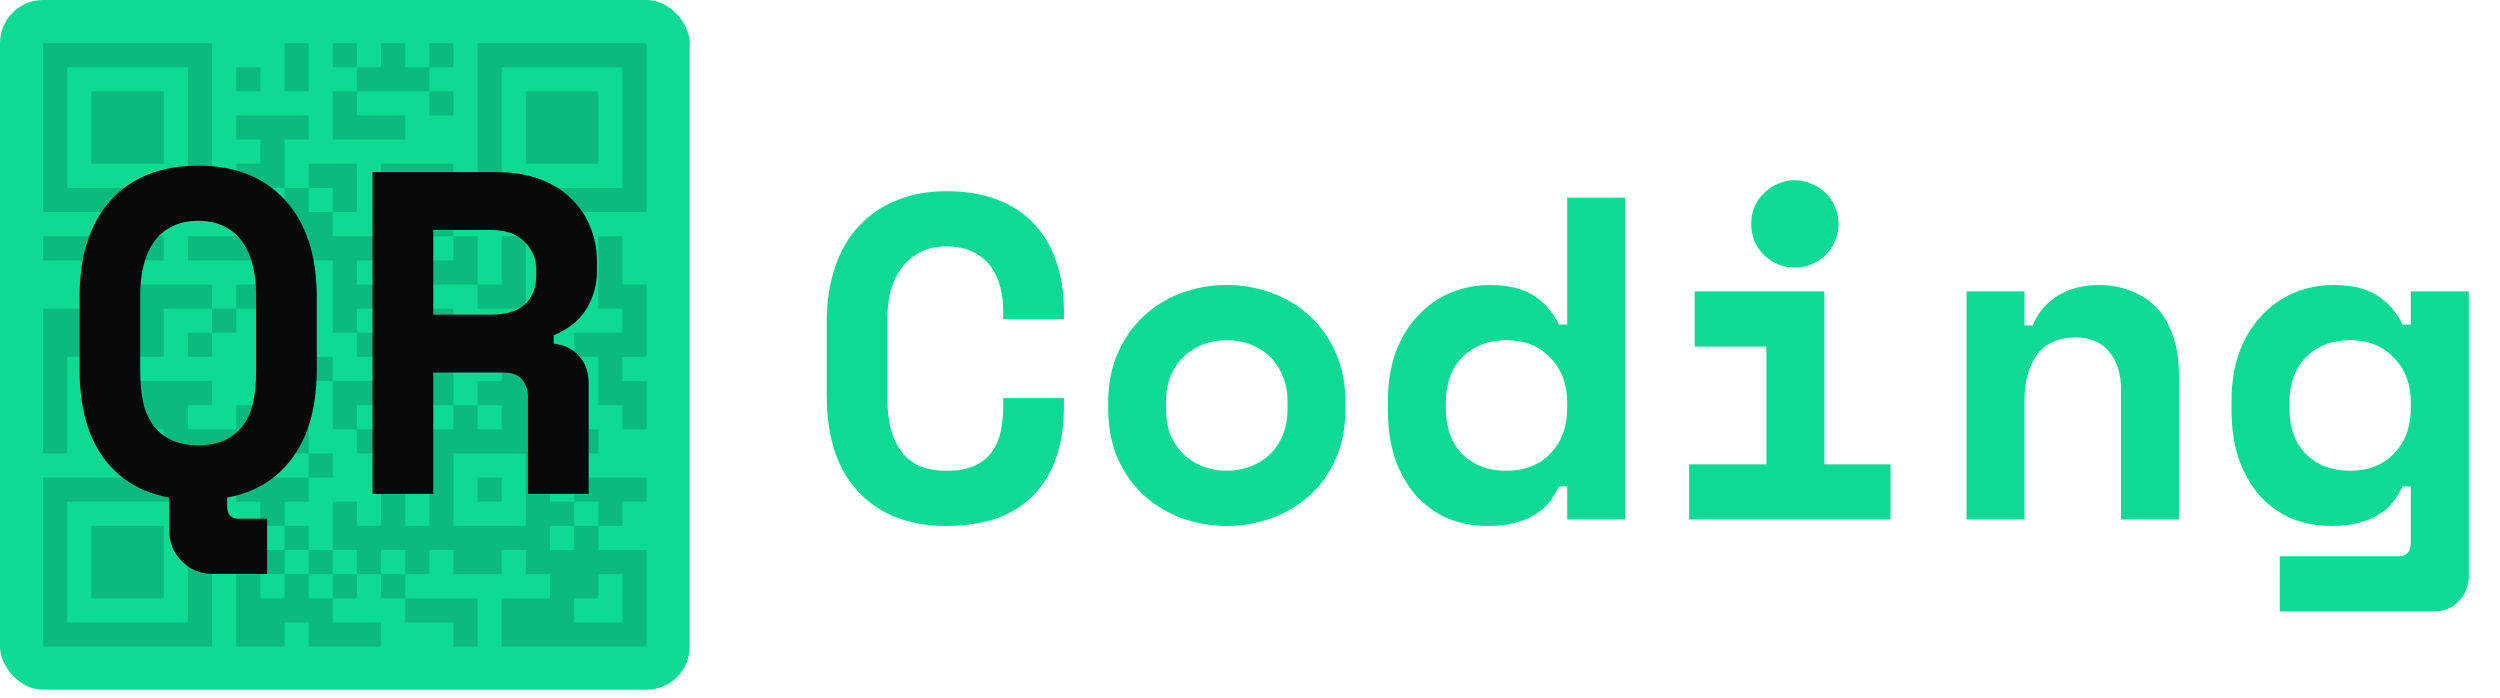 <svg width="154" height="43" viewBox="0 0 154 43" fill="none" xmlns="http://www.w3.org/2000/svg">
<rect width="42.483" height="42.483" rx="2.655" fill="#0DDA94"/>
<g clip-path="url(#clip0)">
<path d="M2.655 2.655H39.828V39.828H2.655V2.655Z" fill="#0DDA93"/>
<path d="M2.655 2.655H13.063V4.142H2.655V2.655ZM17.524 2.655H19.011V4.142H17.524V2.655ZM20.498 2.655H21.985V4.142H20.498V2.655ZM23.472 2.655H24.959V4.142H23.472V2.655ZM26.445 2.655H27.932V4.142H26.445V2.655ZM29.419 2.655H39.828V4.142H29.419V2.655ZM2.655 4.142H4.142V5.629H2.655V4.142ZM11.576 4.142H13.063V5.629H11.576V4.142ZM14.55 4.142H16.037V5.629H14.55V4.142ZM17.524 4.142H19.011V5.629H17.524V4.142ZM21.985 4.142H26.445V5.629H21.985V4.142ZM29.419 4.142H30.906V5.629H29.419V4.142ZM38.341 4.142H39.828V5.629H38.341V4.142ZM2.655 5.629H4.142V7.116H2.655V5.629ZM5.629 5.629H10.09V7.116H5.629V5.629ZM11.576 5.629H13.063V7.116H11.576V5.629ZM20.498 5.629H21.985V7.116H20.498V5.629ZM26.445 5.629H27.932V7.116H26.445V5.629ZM29.419 5.629H30.906V7.116H29.419V5.629ZM32.393 5.629H36.854V7.116H32.393V5.629ZM38.341 5.629H39.828V7.116H38.341V5.629ZM2.655 7.116H4.142V8.603H2.655V7.116ZM5.629 7.116H10.09V8.603H5.629V7.116ZM11.576 7.116H13.063V8.603H11.576V7.116ZM14.55 7.116H19.011V8.603H14.55V7.116ZM20.498 7.116H24.959V8.603H20.498V7.116ZM29.419 7.116H30.906V8.603H29.419V7.116ZM32.393 7.116H36.854V8.603H32.393V7.116ZM38.341 7.116H39.828V8.603H38.341V7.116ZM2.655 8.603H4.142V10.09H2.655V8.603ZM5.629 8.603H10.09V10.09H5.629V8.603ZM11.576 8.603H13.063V10.09H11.576V8.603ZM16.037 8.603H17.524V10.09H16.037V8.603ZM29.419 8.603H30.906V10.09H29.419V8.603ZM32.393 8.603H36.854V10.09H32.393V8.603ZM38.341 8.603H39.828V10.09H38.341V8.603ZM2.655 10.09H4.142V11.576H2.655V10.09ZM11.576 10.09H13.063V11.576H11.576V10.09ZM14.55 10.09H17.524V11.576H14.55V10.09ZM19.011 10.09H21.985V11.576H19.011V10.09ZM23.472 10.09H27.932V11.576H23.472V10.09ZM29.419 10.09H30.906V11.576H29.419V10.09ZM38.341 10.09H39.828V11.576H38.341V10.09ZM2.655 11.576H13.063V13.063H2.655V11.576ZM14.55 11.576H16.037V13.063H14.55V11.576ZM17.524 11.576H19.011V13.063H17.524V11.576ZM20.498 11.576H21.985V13.063H20.498V11.576ZM23.472 11.576H24.959V13.063H23.472V11.576ZM26.445 11.576H27.932V13.063H26.445V11.576ZM29.419 11.576H39.828V13.063H29.419V11.576ZM16.037 13.063H20.498V14.55H16.037V13.063ZM23.472 13.063H24.959V14.55H23.472V13.063ZM26.445 13.063H27.932V14.55H26.445V13.063ZM2.655 14.55H10.09V16.037H2.655V14.55ZM11.576 14.55H17.524V16.037H11.576V14.55ZM19.011 14.55H26.445V16.037H19.011V14.55ZM27.932 14.55H29.419V16.037H27.932V14.55ZM30.906 14.55H32.393V16.037H30.906V14.55ZM33.88 14.55H35.367V16.037H33.88V14.55ZM36.854 14.55H38.341V16.037H36.854V14.55ZM5.629 16.037H8.603V17.524H5.629V16.037ZM17.524 16.037H19.011V17.524H17.524V16.037ZM20.498 16.037H21.985V17.524H20.498V16.037ZM23.472 16.037H24.959V17.524H23.472V16.037ZM26.445 16.037H29.419V17.524H26.445V16.037ZM30.906 16.037H32.393V17.524H30.906V16.037ZM36.854 16.037H38.341V17.524H36.854V16.037ZM5.629 17.524H13.063V19.011H5.629V17.524ZM14.55 17.524H16.037V19.011H14.55V17.524ZM17.524 17.524H19.011V19.011H17.524V17.524ZM20.498 17.524H23.472V19.011H20.498V17.524ZM24.959 17.524H26.445V19.011H24.959V17.524ZM29.419 17.524H32.393V19.011H29.419V17.524ZM33.88 17.524H35.367V19.011H33.88V17.524ZM36.854 17.524H39.828V19.011H36.854V17.524ZM2.655 19.011H5.629V20.498H2.655V19.011ZM8.603 19.011H10.09V20.498H8.603V19.011ZM13.063 19.011H14.55V20.498H13.063V19.011ZM20.498 19.011H21.985V20.498H20.498V19.011ZM26.445 19.011H27.932V20.498H26.445V19.011ZM38.341 19.011H39.828V20.498H38.341V19.011ZM2.655 20.498H5.629V21.985H2.655V20.498ZM7.116 20.498H10.09V21.985H7.116V20.498ZM11.576 20.498H13.063V21.985H11.576V20.498ZM16.037 20.498H19.011V21.985H16.037V20.498ZM21.985 20.498H24.959V21.985H21.985V20.498ZM27.932 20.498H33.88V21.985H27.932V20.498ZM35.367 20.498H39.828V21.985H35.367V20.498ZM2.655 21.985H4.142V23.472H2.655V21.985ZM19.011 21.985H20.498V23.472H19.011V21.985ZM26.445 21.985H27.932V23.472H26.445V21.985ZM30.906 21.985H32.393V23.472H30.906V21.985ZM33.88 21.985H35.367V23.472H33.88V21.985ZM36.854 21.985H38.341V23.472H36.854V21.985ZM2.655 23.472H4.142V24.959H2.655V23.472ZM5.629 23.472H13.063V24.959H5.629V23.472ZM17.524 23.472H19.011V24.959H17.524V23.472ZM20.498 23.472H23.472V24.959H20.498V23.472ZM24.959 23.472H27.932V24.959H24.959V23.472ZM29.419 23.472H35.367V24.959H29.419V23.472ZM36.854 23.472H39.828V24.959H36.854V23.472ZM2.655 24.959H4.142V26.445H2.655V24.959ZM8.603 24.959H11.576V26.445H8.603V24.959ZM14.55 24.959H16.037V26.445H14.55V24.959ZM17.524 24.959H19.011V26.445H17.524V24.959ZM20.498 24.959H21.985V26.445H20.498V24.959ZM23.472 24.959H26.445V26.445H23.472V24.959ZM27.932 24.959H29.419V26.445H27.932V24.959ZM30.906 24.959H33.88V26.445H30.906V24.959ZM38.341 24.959H39.828V26.445H38.341V24.959ZM2.655 26.445H4.142V27.932H2.655V26.445ZM10.09 26.445H19.011V27.932H10.09V26.445ZM21.985 26.445H24.959V27.932H21.985V26.445ZM26.445 26.445H33.88V27.932H26.445V26.445ZM35.367 26.445H36.854V27.932H35.367V26.445ZM14.55 27.932H16.037V29.419H14.55V27.932ZM19.011 27.932H20.498V29.419H19.011V27.932ZM24.959 27.932H27.932V29.419H24.959V27.932ZM32.393 27.932H35.367V29.419H32.393V27.932ZM2.655 29.419H13.063V30.906H2.655V29.419ZM14.55 29.419H19.011V30.906H14.55V29.419ZM23.472 29.419H24.959V30.906H23.472V29.419ZM26.445 29.419H27.932V30.906H26.445V29.419ZM29.419 29.419H30.906V30.906H29.419V29.419ZM32.393 29.419H33.88V30.906H32.393V29.419ZM35.367 29.419H39.828V30.906H35.367V29.419ZM2.655 30.906H4.142V32.393H2.655V30.906ZM11.576 30.906H13.063V32.393H11.576V30.906ZM16.037 30.906H17.524V32.393H16.037V30.906ZM20.498 30.906H21.985V32.393H20.498V30.906ZM23.472 30.906H24.959V32.393H23.472V30.906ZM26.445 30.906H27.932V32.393H26.445V30.906ZM32.393 30.906H35.367V32.393H32.393V30.906ZM36.854 30.906H38.341V32.393H36.854V30.906ZM2.655 32.393H4.142V33.88H2.655V32.393ZM5.629 32.393H10.09V33.88H5.629V32.393ZM11.576 32.393H13.063V33.88H11.576V32.393ZM14.55 32.393H16.037V33.88H14.55V32.393ZM17.524 32.393H19.011V33.88H17.524V32.393ZM20.498 32.393H33.88V33.88H20.498V32.393ZM35.367 32.393H36.854V33.88H35.367V32.393ZM2.655 33.88H4.142V35.367H2.655V33.88ZM5.629 33.88H10.09V35.367H5.629V33.88ZM11.576 33.88H13.063V35.367H11.576V33.88ZM14.55 33.88H17.524V35.367H14.55V33.88ZM19.011 33.88H20.498V35.367H19.011V33.88ZM21.985 33.88H23.472V35.367H21.985V33.88ZM24.959 33.88H26.445V35.367H24.959V33.88ZM27.932 33.88H30.906V35.367H27.932V33.88ZM32.393 33.88H39.828V35.367H32.393V33.88ZM2.655 35.367H4.142V36.854H2.655V35.367ZM5.629 35.367H10.09V36.854H5.629V35.367ZM11.576 35.367H13.063V36.854H11.576V35.367ZM14.55 35.367H16.037V36.854H14.55V35.367ZM17.524 35.367H19.011V36.854H17.524V35.367ZM20.498 35.367H21.985V36.854H20.498V35.367ZM23.472 35.367H24.959V36.854H23.472V35.367ZM33.88 35.367H36.854V36.854H33.88V35.367ZM38.341 35.367H39.828V36.854H38.341V35.367ZM2.655 36.854H4.142V38.341H2.655V36.854ZM11.576 36.854H13.063V38.341H11.576V36.854ZM14.55 36.854H20.498V38.341H14.55V36.854ZM24.959 36.854H29.419V38.341H24.959V36.854ZM30.906 36.854H35.367V38.341H30.906V36.854ZM38.341 36.854H39.828V38.341H38.341V36.854ZM2.655 38.341H13.063V39.828H2.655V38.341ZM14.55 38.341H17.524V39.828H14.55V38.341ZM19.011 38.341H23.472V39.828H19.011V38.341ZM27.932 38.341H29.419V39.828H27.932V38.341ZM30.906 38.341H39.828V39.828H30.906V38.341Z" fill="#025F40" fill-opacity="0.25"/>
</g>
<path d="M10.422 30.652C8.667 30.331 7.307 29.5 6.344 28.16C5.381 26.819 4.9 25.006 4.9 22.722V18.303C4.9 15.736 5.542 13.744 6.826 12.328C8.128 10.912 9.922 10.204 12.207 10.204C14.491 10.204 16.276 10.912 17.56 12.328C18.862 13.744 19.514 15.736 19.514 18.303V22.722C19.514 25.006 19.023 26.819 18.041 28.16C17.078 29.5 15.728 30.331 13.991 30.652V31.162C13.991 31.69 14.227 31.955 14.699 31.955H16.455V35.353H13.113C12.339 35.353 11.697 35.089 11.187 34.56C10.677 34.05 10.422 33.408 10.422 32.634V30.652ZM12.207 27.423C12.886 27.423 13.453 27.31 13.906 27.083C14.359 26.857 14.727 26.545 15.011 26.149C15.294 25.752 15.492 25.28 15.605 24.733C15.719 24.166 15.775 23.552 15.775 22.892V18.134C15.775 17.511 15.709 16.925 15.577 16.378C15.445 15.83 15.237 15.349 14.954 14.933C14.671 14.518 14.303 14.197 13.849 13.97C13.396 13.725 12.849 13.602 12.207 13.602C11.565 13.602 11.017 13.725 10.564 13.97C10.111 14.197 9.743 14.518 9.46 14.933C9.176 15.349 8.969 15.83 8.836 16.378C8.704 16.925 8.638 17.511 8.638 18.134V22.892C8.638 23.552 8.695 24.166 8.808 24.733C8.921 25.28 9.12 25.752 9.403 26.149C9.686 26.545 10.054 26.857 10.508 27.083C10.961 27.31 11.527 27.423 12.207 27.423ZM36.261 30.425H32.522V24.478C32.522 24.025 32.399 23.656 32.154 23.373C31.927 23.09 31.54 22.948 30.993 22.948H26.688V30.425H22.949V10.6H30.54C31.559 10.6 32.456 10.742 33.23 11.025C34.004 11.308 34.646 11.705 35.156 12.214C35.685 12.705 36.081 13.281 36.346 13.942C36.629 14.603 36.77 15.311 36.77 16.066V16.746C36.77 17.558 36.553 18.322 36.119 19.04C35.685 19.738 35.014 20.277 34.108 20.654V21.164C34.769 21.24 35.288 21.494 35.666 21.929C36.062 22.363 36.261 22.911 36.261 23.571V30.425ZM26.688 19.38H30.256C31.163 19.38 31.852 19.172 32.324 18.757C32.796 18.322 33.032 17.718 33.032 16.944V16.604C33.032 15.943 32.796 15.377 32.324 14.905C31.852 14.414 31.163 14.169 30.256 14.169H26.688V19.38Z" fill="#08090C"/>
<path d="M58.286 28.998C59.004 28.998 59.589 28.894 60.042 28.686C60.514 28.46 60.873 28.167 61.118 27.808C61.383 27.431 61.562 27.006 61.657 26.534C61.751 26.043 61.798 25.543 61.798 25.033V24.523H65.537V25.033C65.537 27.393 64.914 29.215 63.667 30.499C62.44 31.764 60.647 32.397 58.286 32.397C56.021 32.397 54.227 31.707 52.905 30.329C51.584 28.951 50.923 26.94 50.923 24.297V19.878C50.923 18.613 51.093 17.48 51.432 16.48C51.772 15.46 52.263 14.61 52.905 13.931C53.547 13.232 54.321 12.703 55.228 12.345C56.134 11.967 57.154 11.778 58.286 11.778C59.457 11.778 60.495 11.948 61.402 12.288C62.308 12.628 63.063 13.119 63.667 13.761C64.291 14.403 64.753 15.177 65.055 16.083C65.376 16.989 65.537 18.009 65.537 19.142V19.652H61.798V19.142C61.798 18.67 61.742 18.198 61.628 17.726C61.515 17.254 61.326 16.829 61.062 16.451C60.798 16.074 60.439 15.772 59.986 15.545C59.532 15.3 58.966 15.177 58.286 15.177C57.663 15.177 57.125 15.3 56.672 15.545C56.219 15.772 55.841 16.093 55.539 16.508C55.237 16.904 55.011 17.377 54.859 17.924C54.727 18.453 54.661 19.01 54.661 19.595V24.58C54.661 25.222 54.727 25.816 54.859 26.364C54.992 26.893 55.199 27.355 55.483 27.752C55.766 28.148 56.134 28.46 56.587 28.686C57.059 28.894 57.626 28.998 58.286 28.998ZM82.878 25.146C82.878 26.317 82.68 27.355 82.284 28.262C81.887 29.149 81.349 29.904 80.669 30.527C79.99 31.131 79.206 31.594 78.319 31.915C77.45 32.236 76.534 32.397 75.571 32.397C74.608 32.397 73.683 32.236 72.796 31.915C71.927 31.594 71.153 31.131 70.473 30.527C69.794 29.904 69.255 29.149 68.859 28.262C68.463 27.355 68.264 26.317 68.264 25.146V24.806C68.264 23.654 68.463 22.635 68.859 21.747C69.255 20.841 69.794 20.076 70.473 19.453C71.153 18.83 71.927 18.358 72.796 18.037C73.683 17.716 74.608 17.556 75.571 17.556C76.534 17.556 77.45 17.716 78.319 18.037C79.206 18.358 79.99 18.83 80.669 19.453C81.349 20.076 81.887 20.841 82.284 21.747C82.68 22.635 82.878 23.654 82.878 24.806V25.146ZM75.571 28.998C76.081 28.998 76.563 28.913 77.016 28.743C77.469 28.573 77.865 28.328 78.205 28.007C78.545 27.686 78.809 27.299 78.998 26.845C79.206 26.373 79.31 25.845 79.31 25.259V24.693C79.31 24.108 79.206 23.588 78.998 23.135C78.809 22.663 78.545 22.267 78.205 21.946C77.865 21.625 77.469 21.379 77.016 21.209C76.563 21.039 76.081 20.954 75.571 20.954C75.061 20.954 74.58 21.039 74.127 21.209C73.674 21.379 73.277 21.625 72.937 21.946C72.597 22.267 72.324 22.663 72.116 23.135C71.927 23.588 71.833 24.108 71.833 24.693V25.259C71.833 25.845 71.927 26.373 72.116 26.845C72.324 27.299 72.597 27.686 72.937 28.007C73.277 28.328 73.674 28.573 74.127 28.743C74.58 28.913 75.061 28.998 75.571 28.998ZM96.538 29.961H96.028C95.877 30.282 95.688 30.593 95.462 30.895C95.254 31.179 94.971 31.434 94.612 31.66C94.272 31.887 93.857 32.066 93.366 32.198C92.894 32.33 92.318 32.397 91.638 32.397C90.77 32.397 89.958 32.245 89.203 31.943C88.466 31.622 87.815 31.16 87.249 30.556C86.701 29.933 86.267 29.177 85.946 28.29C85.644 27.402 85.493 26.383 85.493 25.231V24.721C85.493 23.588 85.653 22.578 85.974 21.691C86.314 20.803 86.767 20.058 87.334 19.453C87.919 18.83 88.589 18.358 89.344 18.037C90.118 17.716 90.93 17.556 91.78 17.556C92.913 17.556 93.81 17.773 94.471 18.207C95.131 18.623 95.651 19.217 96.028 19.991H96.538V12.175H100.107V32H96.538V29.961ZM92.8 28.998C93.914 28.998 94.811 28.649 95.49 27.95C96.189 27.233 96.538 26.298 96.538 25.146V24.806C96.538 23.654 96.189 22.729 95.49 22.031C94.811 21.313 93.914 20.954 92.8 20.954C91.686 20.954 90.779 21.304 90.081 22.002C89.401 22.682 89.061 23.617 89.061 24.806V25.146C89.061 26.336 89.401 27.28 90.081 27.978C90.779 28.658 91.686 28.998 92.8 28.998ZM104.052 28.601H108.81V21.351H104.392V17.952H112.379V28.601H116.457V32H104.052V28.601ZM113.257 13.789C113.257 14.167 113.181 14.525 113.03 14.865C112.898 15.186 112.709 15.47 112.464 15.715C112.218 15.941 111.925 16.13 111.586 16.281C111.265 16.413 110.925 16.48 110.566 16.48C110.188 16.48 109.839 16.413 109.518 16.281C109.197 16.13 108.914 15.941 108.668 15.715C108.423 15.47 108.225 15.186 108.074 14.865C107.942 14.525 107.875 14.167 107.875 13.789C107.875 13.411 107.942 13.062 108.074 12.741C108.225 12.401 108.423 12.118 108.668 11.892C108.914 11.646 109.197 11.457 109.518 11.325C109.839 11.174 110.188 11.098 110.566 11.098C110.925 11.098 111.265 11.174 111.586 11.325C111.925 11.457 112.218 11.646 112.464 11.892C112.709 12.118 112.898 12.401 113.03 12.741C113.181 13.062 113.257 13.411 113.257 13.789ZM124.707 32H121.139V17.952H124.707V20.048H125.217C125.538 19.255 126.057 18.642 126.775 18.207C127.492 17.773 128.332 17.556 129.295 17.556C129.975 17.556 130.608 17.669 131.193 17.896C131.797 18.103 132.326 18.434 132.779 18.887C133.232 19.34 133.581 19.916 133.827 20.615C134.091 21.313 134.223 22.144 134.223 23.107V32H130.655V24.013C130.655 23.012 130.409 22.229 129.918 21.663C129.446 21.077 128.757 20.785 127.851 20.785C126.794 20.785 126.001 21.143 125.472 21.861C124.962 22.559 124.707 23.503 124.707 24.693V32ZM148.506 29.961H147.996C147.845 30.282 147.657 30.593 147.43 30.895C147.222 31.179 146.939 31.434 146.58 31.66C146.24 31.887 145.825 32.066 145.334 32.198C144.862 32.33 144.286 32.397 143.607 32.397C142.738 32.397 141.926 32.245 141.171 31.943C140.435 31.622 139.783 31.16 139.217 30.556C138.669 29.933 138.235 29.177 137.914 28.29C137.612 27.402 137.461 26.383 137.461 25.231V24.721C137.461 23.588 137.621 22.578 137.942 21.691C138.282 20.803 138.735 20.058 139.302 19.453C139.887 18.83 140.557 18.358 141.312 18.037C142.087 17.716 142.899 17.556 143.748 17.556C144.881 17.556 145.778 17.773 146.439 18.207C147.1 18.623 147.619 19.217 147.996 19.991H148.506V17.952H152.075V35.455C152.075 36.097 151.867 36.626 151.452 37.041C151.055 37.457 150.536 37.664 149.894 37.664H140.435V34.266H147.742C148.251 34.266 148.506 33.983 148.506 33.416V29.961ZM144.768 28.998C145.882 28.998 146.779 28.649 147.458 27.95C148.157 27.233 148.506 26.298 148.506 25.146V24.806C148.506 23.654 148.157 22.729 147.458 22.031C146.779 21.313 145.882 20.954 144.768 20.954C143.654 20.954 142.747 21.304 142.049 22.002C141.369 22.682 141.029 23.617 141.029 24.806V25.146C141.029 26.336 141.369 27.28 142.049 27.978C142.747 28.658 143.654 28.998 144.768 28.998Z" fill="#0DDA94"/>
<defs>
<clipPath id="clip0">
<rect width="37.172" height="37.172" fill="white" transform="translate(2.655 2.655)"/>
</clipPath>
</defs>
</svg>
